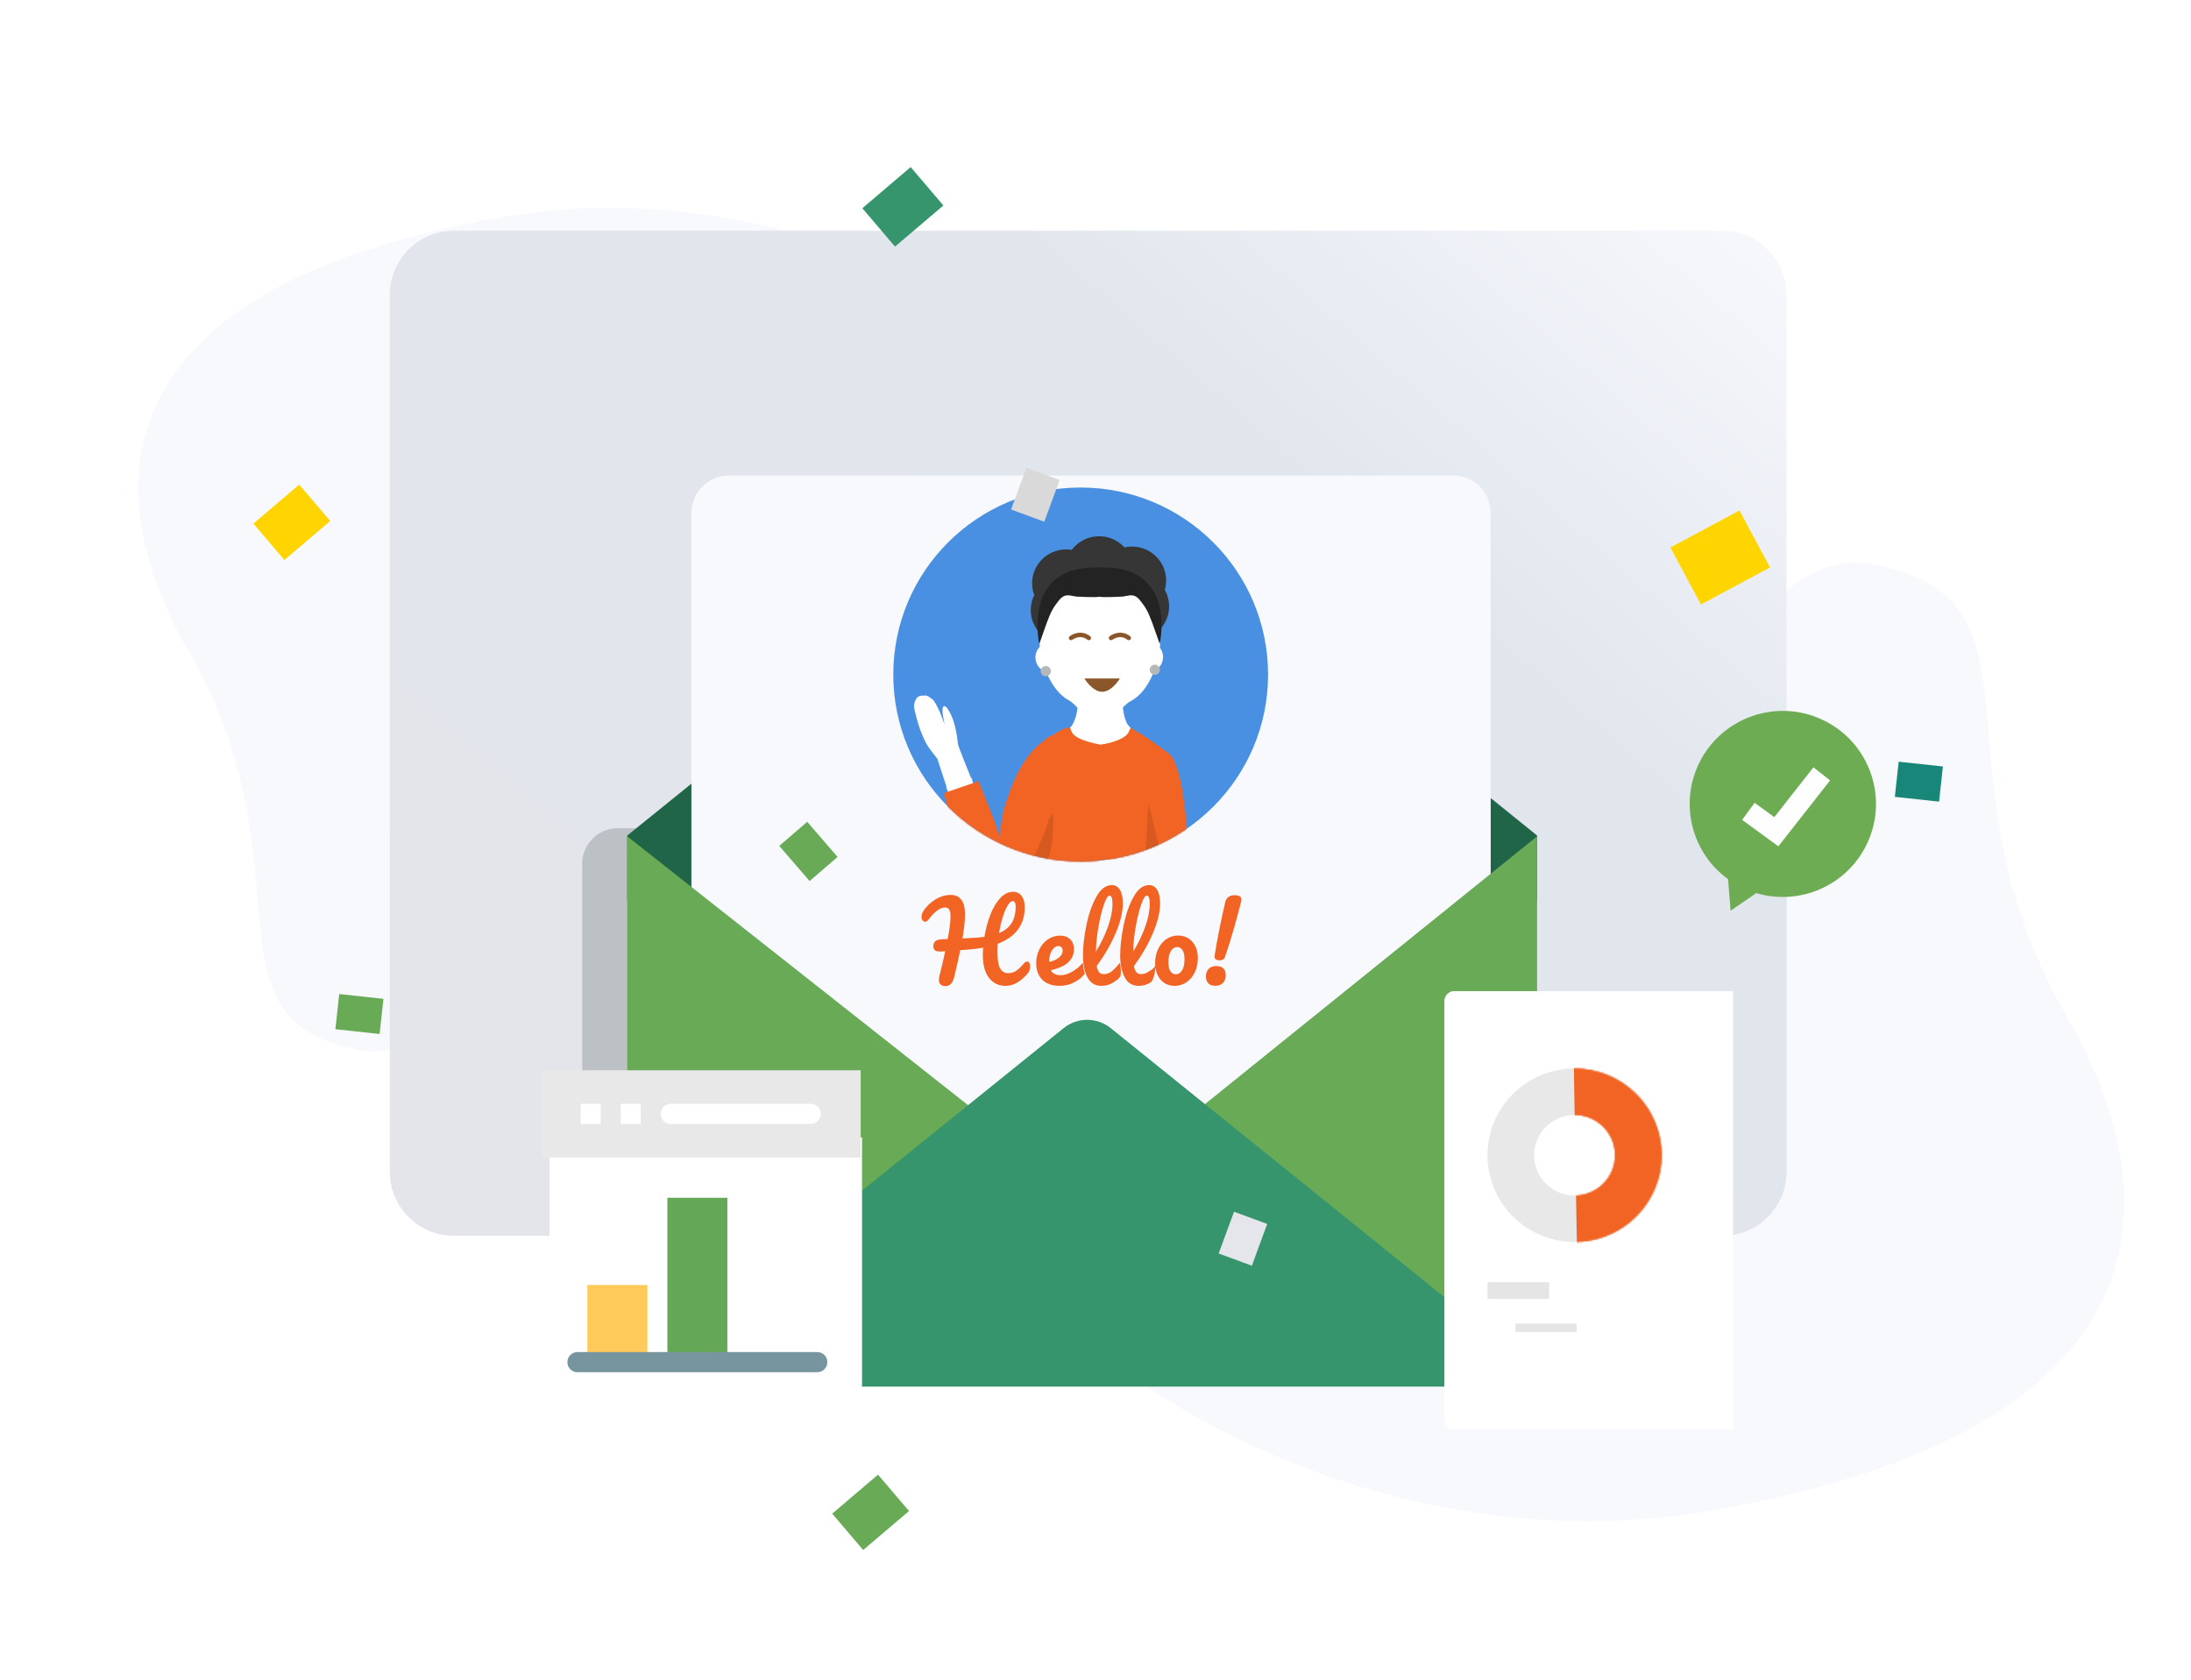 <svg xmlns="http://www.w3.org/2000/svg" viewBox="0 0 1479 1134" width="1479" height="1134" preserveAspectRatio="xMidYMid meet" style="width: 100%; height: 100%; transform: translate3d(0px, 0px, 0px);"><defs><clipPath id="__lottie_element_4"><rect width="1479" height="1134" x="0" y="0"></rect></clipPath><clipPath id="__lottie_element_6"><path d="M0,0 L216,0 L216,231 L0,231z"></path></clipPath><filter id="__lottie_element_35" filterUnits="objectBoundingBox" x="0%" y="0%" width="100%" height="100%"><feGaussianBlur in="SourceAlpha" result="drop_shadow_1" stdDeviation="0"></feGaussianBlur><feOffset dx="6" dy="0" in="drop_shadow_1" result="drop_shadow_2"></feOffset><feFlood flood-color="#000000" flood-opacity="0.056" result="drop_shadow_3"></feFlood><feComposite in="drop_shadow_3" in2="drop_shadow_2" operator="in" result="drop_shadow_4"></feComposite><feMerge><feMergeNode></feMergeNode><feMergeNode in="SourceGraphic"></feMergeNode></feMerge></filter><clipPath id="__lottie_element_44"><path d="M0,0 L210,0 L210,297 L0,297z"></path></clipPath><mask id="__lottie_element_48" mask-type="alpha"><g transform="matrix(1,0,0,1,102.9,110.852)" opacity="1" style="display: block;"><path fill="rgb(255,0,0)" fill-opacity="1" d=" M0,58.56 C-32.46,58.56 -58.8,32.34 -58.8,0 C-58.8,-32.34 -32.46,-58.56 0,-58.56 C32.46,-58.56 58.8,-32.34 58.8,0 C58.8,32.34 32.46,58.56 0,58.56z M0,27.2 C15.09,27.2 27.3,15.02 27.3,-0.01 C27.3,-15.01 15.09,-27.19 0,-27.19 C-15.09,-27.19 -27.3,-15.01 -27.3,-0.01 C-27.3,15.02 -15.09,27.2 0,27.2z"></path><g opacity="1" transform="matrix(3,0,0,3,0,0)"><path fill="rgb(232,232,232)" fill-opacity="1" d=" M0,19.519 C-10.82,19.519 -19.6,10.779 -19.6,-0.001 C-19.6,-10.781 -10.82,-19.521 0,-19.521 C10.82,-19.521 19.6,-10.781 19.6,-0.001 C19.6,10.779 10.82,19.519 0,19.519z M0,9.067 C5.03,9.067 9.1,5.007 9.1,-0.003 C9.1,-5.003 5.03,-9.063 0,-9.063 C-5.03,-9.063 -9.1,-5.003 -9.1,-0.003 C-9.1,5.007 -5.03,9.067 0,9.067z"></path></g></g></mask><filter id="__lottie_element_65" filterUnits="objectBoundingBox" x="0%" y="0%" width="100%" height="100%"><feGaussianBlur in="SourceAlpha" result="drop_shadow_1" stdDeviation="0"></feGaussianBlur><feOffset dx="15" dy="0" in="drop_shadow_1" result="drop_shadow_2"></feOffset><feFlood flood-color="#000000" flood-opacity="0.056" result="drop_shadow_3"></feFlood><feComposite in="drop_shadow_3" in2="drop_shadow_2" operator="in" result="drop_shadow_4"></feComposite><feMerge><feMergeNode></feMergeNode><feMergeNode in="SourceGraphic"></feMergeNode></feMerge></filter><clipPath id="__lottie_element_97"><path d="M0,0 L615,0 L615,372 L0,372z"></path></clipPath><clipPath id="__lottie_element_107"><path d="M0,0 L615,0 L615,531 L0,531z"></path></clipPath><mask id="__lottie_element_113" mask-type="alpha"><g transform="matrix(1,0,0,1,180,8)" opacity="1" style="display: block;"><g opacity="1" transform="matrix(1,0,0,1,0,0)"><path stroke-linecap="butt" stroke-linejoin="miter" fill-opacity="0" stroke-miterlimit="4" stroke="rgb(75,193,251)" stroke-opacity="0.5" stroke-width="1" d=" M255,0 C255,0 255,255 255,255 C255,255 0,255 0,255 C0,255 0,0 0,0 C0,0 255,0 255,0z"></path><path fill="rgb(0,0,0)" fill-opacity="0" d=" M255,0 C255,0 255,255 255,255 C255,255 0,255 0,255 C0,255 0,0 0,0 C0,0 255,0 255,0z"></path></g></g></mask><mask id="__lottie_element_116" mask-type="alpha"><g transform="matrix(1,0,0,1,306.493,134.362)" opacity="1" style="display: block;"><path fill="rgb(255,0,0)" fill-opacity="1" d=" M126.5,0.01 C126.5,69.73 69.86,126.25 -0.01,126.25 C-69.85,126.25 -126.49,69.73 -126.49,0.01 C-126.49,-69.74 -69.85,-126.26 -0.01,-126.26 C69.86,-126.26 126.5,-69.74 126.5,0.01"></path><g opacity="1" transform="matrix(3,0,0,3,0,0)"><path fill="rgb(248,231,28)" fill-opacity="1" d=" M42.166,0.004 C42.166,23.244 23.286,42.084 -0.004,42.084 C-23.284,42.084 -42.164,23.244 -42.164,0.004 C-42.164,-23.246 -23.284,-42.086 -0.004,-42.086 C23.286,-42.086 42.166,-23.246 42.166,0.004"></path></g></g></mask><clipPath id="__lottie_element_123"><path d="M0,0 L87,0 L87,81 L0,81z"></path></clipPath><clipPath id="__lottie_element_154"><path d="M0,0 L10,0 L10,25 L0,25z"></path></clipPath><mask id="__lottie_element_161" mask-type="alpha"><g transform="matrix(1,0,0,1,4.925,12.102)" opacity="1" style="display: block;"><path fill="rgb(255,0,0)" fill-opacity="1" d=" M-4.925,9.637 C-4.925,9.637 -3.215,0.937 -3.215,0.357 C-3.215,-0.223 -3.785,-4.203 -2.645,-7.413 C-2.005,-9.213 -1.355,-9.003 -1.165,-7.413 C-1.085,-6.733 -1.095,-4.563 -1.095,-4.563 C-1.095,-4.563 -0.385,-10.083 0.775,-10.943 C0.965,-11.093 1.475,-11.823 1.945,-11.823 C2.455,-11.823 3.055,-12.133 3.625,-11.823 C4.195,-11.523 4.545,-10.893 4.765,-10.363 C4.915,-9.993 4.955,-9.433 4.905,-8.673 C4.825,-7.633 4.825,-4.903 3.835,-1.423 C3.455,-0.083 1.945,2.677 1.945,2.677 C1.945,2.677 0.775,11.967 0.775,11.967 C0.775,11.967 -4.925,10.227 -4.925,10.227 C-4.925,10.227 -4.925,9.637 -4.925,9.637z"></path><g opacity="1" transform="matrix(1,0,0,1,0,0)"><path fill="rgb(255,255,255)" fill-opacity="1" d=" M-4.925,9.637 C-4.925,9.637 -3.215,0.937 -3.215,0.357 C-3.215,-0.223 -3.785,-4.203 -2.645,-7.413 C-2.005,-9.213 -1.355,-9.003 -1.165,-7.413 C-1.085,-6.733 -1.095,-4.563 -1.095,-4.563 C-1.095,-4.563 -0.385,-10.083 0.775,-10.943 C0.965,-11.093 1.475,-11.823 1.945,-11.823 C2.455,-11.823 3.055,-12.133 3.625,-11.823 C4.195,-11.523 4.545,-10.893 4.765,-10.363 C4.915,-9.993 4.955,-9.433 4.905,-8.673 C4.825,-7.633 4.825,-4.903 3.835,-1.423 C3.455,-0.083 1.945,2.677 1.945,2.677 C1.945,2.677 0.775,11.967 0.775,11.967 C0.775,11.967 -4.925,10.227 -4.925,10.227 C-4.925,10.227 -4.925,9.637 -4.925,9.637z"></path></g></g></mask><linearGradient id="__lottie_element_208" spreadMethod="pad" gradientUnits="userSpaceOnUse" x1="180.051" y1="-99.351" x2="-44.035" y2="158.052"><stop offset="0%" stop-color="rgb(248,249,253)"></stop><stop offset="18%" stop-color="rgb(236,239,245)"></stop><stop offset="35%" stop-color="rgb(225,230,237)"></stop><stop offset="68%" stop-color="rgb(226,229,236)"></stop><stop offset="100%" stop-color="rgb(227,229,234)"></stop></linearGradient><mask id="__lottie_element_204" mask-type="alpha"><g transform="matrix(1,0,0,1,734.552,495)" opacity="1" style="display: block;"><path fill="rgb(255,0,0)" fill-opacity="1" d=" M-471.42,-296.03 C-471.42,-319.88 -452.06,-339.23 -428.22,-339.23 C-428.22,-339.23 428.22,-339.23 428.22,-339.23 C452.07,-339.23 471.42,-319.88 471.42,-296.03 C471.42,-296.03 471.42,296.04 471.42,296.04 C471.42,319.89 452.07,339.24 428.22,339.24 C428.22,339.24 -428.22,339.24 -428.22,339.24 C-452.06,339.24 -471.42,319.89 -471.42,296.04 C-471.42,296.04 -471.42,-296.03 -471.42,-296.03z"></path><g opacity="1" transform="matrix(3,0,0,3,0,0)"><path fill="url(#__lottie_element_211)" fill-opacity="1" d=" M-157.139,-98.678 C-157.139,-106.625 -150.686,-113.078 -142.739,-113.078 C-142.739,-113.078 142.741,-113.078 142.741,-113.078 C150.688,-113.078 157.141,-106.625 157.141,-98.678 C157.141,-98.678 157.141,98.681 157.141,98.681 C157.141,106.628 150.688,113.081 142.741,113.081 C142.741,113.081 -142.739,113.081 -142.739,113.081 C-150.686,113.081 -157.139,106.628 -157.139,98.681 C-157.139,98.681 -157.139,-98.678 -157.139,-98.678z"></path></g></g></mask><linearGradient id="__lottie_element_211" spreadMethod="pad" gradientUnits="userSpaceOnUse" x1="180.051" y1="-99.351" x2="-44.035" y2="158.052"><stop offset="0%" stop-color="rgb(248,249,253)"></stop><stop offset="18%" stop-color="rgb(236,239,245)"></stop><stop offset="35%" stop-color="rgb(225,230,237)"></stop><stop offset="68%" stop-color="rgb(226,229,236)"></stop><stop offset="100%" stop-color="rgb(227,229,234)"></stop></linearGradient></defs><g clip-path="url(#__lottie_element_4)"><g transform="matrix(1,0,0,1,1020.915,726.041)" opacity="1" style="display: block;"><g opacity="1" transform="matrix(-2.884,0.827,-0.827,-2.884,0,0)"><path fill="rgb(248,249,253)" fill-opacity="1" d=" M-15.975,-106.425 C-117.395,-117.295 -135.825,-71.075 -123.555,-21.555 C-108.265,40.155 -147.355,68.495 -110.535,87.835 C-72.315,107.915 -42.325,5.295 50.885,33.205 C188.625,74.465 111.875,-92.735 -15.975,-106.425z"></path></g></g><g transform="matrix(-0.88,0,0,-0.88,456.915,405.041)" opacity="1" style="display: block;"><g opacity="1" transform="matrix(-2.884,0.827,-0.827,-2.884,0,0)"><path fill="rgb(248,249,253)" fill-opacity="1" d=" M-15.975,-106.425 C-117.395,-117.295 -135.825,-71.075 -123.555,-21.555 C-108.265,40.155 -147.355,68.495 -110.535,87.835 C-72.315,107.915 -42.325,5.295 50.885,33.205 C188.625,74.465 111.875,-92.735 -15.975,-106.425z"></path></g></g><g transform="matrix(1,0,0,1,734.552,495)" opacity="1" style="display: block;"><g opacity="1" transform="matrix(3,0,0,3,0,0)"><path fill="url(#__lottie_element_208)" fill-opacity="1" d=" M-157.139,-98.678 C-157.139,-106.625 -150.686,-113.078 -142.739,-113.078 C-142.739,-113.078 142.741,-113.078 142.741,-113.078 C150.688,-113.078 157.141,-106.625 157.141,-98.678 C157.141,-98.678 157.141,98.681 157.141,98.681 C157.141,106.628 150.688,113.081 142.741,113.081 C142.741,113.081 -142.739,113.081 -142.739,113.081 C-150.686,113.081 -157.139,106.628 -157.139,98.681 C-157.139,98.681 -157.139,-98.678 -157.139,-98.678z"></path></g></g><g mask="url(#__lottie_element_204)" style="display: block;"><g transform="matrix(1,0,0,1,691.5,757.086)" opacity="1"><g opacity="1" transform="matrix(3,0,0,3,0,0)"><path fill="rgb(188,193,198)" fill-opacity="1" d=" M-99.5,-58 C-99.5,-62.415 -95.915,-66 -91.5,-66 C-91.5,-66 91.5,-66 91.5,-66 C95.915,-66 99.5,-62.415 99.5,-58 C99.5,-58 99.5,58 99.5,58 C99.5,62.415 95.915,66 91.5,66 C91.5,66 -91.5,66 -91.5,66 C-95.915,66 -99.5,62.415 -99.5,58 C-99.5,58 -99.5,-58 -99.5,-58z"></path></g></g></g><g transform="matrix(1,0,0,1,730.5,465.499)" opacity="1" style="display: block;"><g opacity="1" transform="matrix(3,0,0,3,0,0)"><path fill="rgb(33,101,72)" fill-opacity="1" d=" M-5.299,-45.588 C-5.299,-45.588 -102.359,32.842 -102.359,32.842 C-102.359,32.842 -102.359,47.462 -102.359,47.462 C-102.359,47.462 0.001,47.462 0.001,47.462 C0.001,47.462 102.361,47.462 102.361,47.462 C102.361,47.462 102.361,32.842 102.361,32.842 C102.361,32.842 5.301,-45.588 5.301,-45.588 C2.211,-48.078 -2.209,-48.078 -5.299,-45.588z"></path></g></g><g clip-path="url(#__lottie_element_107)" transform="matrix(1,0,0,1,423,321)" opacity="1" style="display: block;"><g transform="matrix(1,0,0,1,313.5,265.021)" opacity="1" style="display: block;"><g opacity="1" transform="matrix(3,0,0,3,0,0)"><path fill="rgb(248,249,253)" fill-opacity="1" d=" M81.487,88.34 C81.487,88.34 -81.483,88.34 -81.483,88.34 C-86.143,88.34 -89.923,84.56 -89.923,79.9 C-89.923,79.9 -89.923,-79.9 -89.923,-79.9 C-89.923,-84.56 -86.143,-88.34 -81.483,-88.34 C-81.483,-88.34 81.487,-88.34 81.487,-88.34 C86.147,-88.34 89.927,-84.56 89.927,-79.9 C89.927,-79.9 89.927,79.9 89.927,79.9 C89.927,84.56 86.147,88.34 81.487,88.34z"></path></g></g><g transform="matrix(1,0,0,1,306.493,134.362)" opacity="1" style="display: block;"><g opacity="1" transform="matrix(3,0,0,3,0,0)"><path fill="rgb(74,144,226)" fill-opacity="1" d=" M42.166,0.004 C42.166,23.244 23.286,42.084 -0.004,42.084 C-23.284,42.084 -42.164,23.244 -42.164,0.004 C-42.164,-23.246 -23.284,-42.086 -0.004,-42.086 C23.286,-42.086 42.166,-23.246 42.166,0.004"></path></g></g><g mask="url(#__lottie_element_116)" style="display: block;"><g clip-path="url(#__lottie_element_123)" transform="matrix(3,0,0,3,168,41)" opacity="1"><g transform="matrix(1,0,0,1,50.577,44.128)" opacity="1" style="display: block;"><g opacity="1" transform="matrix(1,0,0,1,0,0)"><path fill="rgb(255,255,255)" fill-opacity="1" d=" M0.05,3.304 C4.19,3.304 7.35,3.634 7.35,0.874 C7.35,-1.886 4.49,-3.316 0.35,-3.316 C-3.8,-3.316 -7.35,-2.106 -7.35,0.654 C-7.35,3.424 -4.1,3.304 0.05,3.304z"></path></g></g><g transform="matrix(1,0,0,1,50.496,12.117)" opacity="1" style="display: block;"><g opacity="1" transform="matrix(1,0,0,1,0,0)"><path fill="rgb(54,54,54)" fill-opacity="1" d=" M-7.888,12.122 C-3.648,12.122 -0.208,8.702 -0.208,4.502 C-0.208,0.292 -3.648,-3.118 -7.888,-3.118 C-12.128,-3.118 -15.568,0.292 -15.568,4.502 C-15.568,8.702 -12.128,12.122 -7.888,12.122z M7.891,11.286 C12.131,11.286 15.571,7.866 15.571,3.666 C15.571,-0.544 12.131,-3.954 7.891,-3.954 C3.651,-3.954 0.211,-0.544 0.211,3.666 C0.211,7.866 3.651,11.286 7.891,11.286z M7.217,5.441 C11.457,5.441 14.897,2.021 14.897,-2.179 C14.897,-6.389 11.457,-9.799 7.217,-9.799 C2.977,-9.799 -0.463,-6.389 -0.463,-2.179 C-0.463,2.021 2.977,5.441 7.217,5.441z M-7.586,6.085 C-3.346,6.085 0.094,2.665 0.094,-1.535 C0.094,-5.745 -3.346,-9.155 -7.586,-9.155 C-11.826,-9.155 -15.266,-5.745 -15.266,-1.535 C-15.266,2.665 -11.826,6.085 -7.586,6.085z M-0.184,3.123 C4.056,3.123 7.496,-0.297 7.496,-4.497 C7.496,-8.707 4.056,-12.117 -0.184,-12.117 C-4.424,-12.117 -7.864,-8.707 -7.864,-4.497 C-7.864,-0.297 -4.424,3.123 -0.184,3.123z"></path></g></g><g transform="matrix(1,0,0,1,50.579,39.778)" opacity="1" style="display: block;"><g opacity="1" transform="matrix(1,0,0,1,0,0)"><path fill="rgb(255,255,255)" fill-opacity="1" d=" M-3.202,8.621 C-3.202,8.621 -4.552,7.961 -4.552,7.961 C-5.492,7.501 -6.212,6.681 -6.542,5.691 C-6.862,4.691 -6.772,3.611 -6.282,2.691 C-4.902,0.131 -4.902,-2.529 -5.312,-4.689 C-5.522,-5.819 -5.222,-6.989 -4.472,-7.869 C-3.732,-8.749 -2.632,-9.259 -1.472,-9.259 C-1.472,-9.259 -1.472,-9.259 -1.472,-9.259 C0.678,-9.259 2.428,-7.529 2.428,-5.389 C2.428,-5.389 2.428,5.141 2.428,5.141 C2.428,6.481 1.728,7.721 0.588,8.431 C-0.562,9.141 -1.992,9.211 -3.202,8.621z M3.196,8.86 C1.986,9.45 0.556,9.38 -0.584,8.67 C-1.724,7.97 -2.424,6.73 -2.424,5.39 C-2.424,5.39 -2.424,-5.14 -2.424,-5.14 C-2.424,-6.17 -2.014,-7.16 -1.284,-7.88 C-0.554,-8.61 0.436,-9.02 1.476,-9.02 C1.476,-9.02 1.476,-9.02 1.476,-9.02 C2.636,-9.02 3.736,-8.51 4.476,-7.63 C5.216,-6.75 5.526,-5.58 5.316,-4.45 C4.896,-2.29 4.906,0.37 6.286,2.93 C6.776,3.85 6.866,4.93 6.536,5.93 C6.216,6.92 5.496,7.74 4.546,8.2 C4.546,8.2 3.196,8.86 3.196,8.86z"></path></g></g><g transform="matrix(1,0,0,1,39.467,27.274)" opacity="1" style="display: block;"><g opacity="1" transform="matrix(1,0,0,1,0,0)"><path fill="rgb(255,255,255)" fill-opacity="1" d=" M0.002,3.45 C1.922,3.45 3.482,1.91 3.482,0 C3.482,-1.91 1.922,-3.45 0.002,-3.45 C-1.918,-3.45 -3.478,-1.91 -3.478,0 C-3.478,1.91 -1.918,3.45 0.002,3.45z"></path></g></g><g transform="matrix(1,0,0,1,61.215,27.179)" opacity="1" style="display: block;"><g opacity="1" transform="matrix(1,0,0,1,0,0)"><path fill="rgb(255,255,255)" fill-opacity="1" d=" M0.002,3.45 C1.922,3.45 3.482,1.91 3.482,0 C3.482,-1.91 1.922,-3.45 0.002,-3.45 C-1.918,-3.45 -3.478,-1.91 -3.478,0 C-3.478,1.91 -1.918,3.45 0.002,3.45z"></path></g></g><g transform="matrix(1,0,0,1,50.487,25.26)" opacity="1" style="display: block;"><g opacity="1" transform="matrix(1,0,0,1,0,0)"><path fill="rgb(255,255,255)" fill-opacity="1" d=" M13.62,-2.387 C13.62,2.813 11.24,9.603 6.9,11.863 C5.01,12.843 3.7,15.833 -0.08,15.733 C-4,15.643 -5.01,12.733 -6.94,11.693 C-11.19,9.403 -13.62,2.743 -13.62,-2.387 C-13.53,-9.787 -7.46,-15.737 0,-15.737 C7.46,-15.737 13.53,-9.787 13.62,-2.387 C13.62,-2.387 13.62,-2.387 13.62,-2.387z"></path></g></g><g transform="matrix(1,0,0,1,50.399,15.616)" opacity="1" style="display: block;"><g opacity="1" transform="matrix(1,0,0,1,0,0)"><path fill="rgb(35,35,35)" fill-opacity="1" d=" M0,-8.589 C-17.65,-9.229 -13.55,8.611 -13.55,8.611 C-12.76,6.511 -12.1,4.341 -11.24,2.281 C-10.85,1.321 -10.35,0.421 -9.73,-0.399 C-9.2,-1.069 -8.69,-1.909 -7.83,-2.209 C-6.93,-2.519 -5.98,-2.099 -5.08,-2.029 C-4.72,-2.009 -0.58,-1.799 0,-2.019 C0.59,-1.799 4.72,-2.009 5.08,-2.029 C5.99,-2.099 6.94,-2.519 7.84,-2.209 C8.69,-1.919 9.21,-1.069 9.73,-0.399 C10.35,0.421 10.86,1.321 11.24,2.281 C12.11,4.341 12.77,6.511 13.55,8.611 C13.55,8.611 17.65,-9.229 0,-8.589z"></path></g></g><g transform="matrix(1,0,0,1,51.376,59.981)" opacity="1" style="display: block;"><g opacity="1" transform="matrix(1,0,0,1,0,0)"><path fill="rgb(242,100,35)" fill-opacity="1" d=" M-7.172,-15.842 C-5.952,-13.692 0.128,-13.052 -0.872,-13.052 C-0.872,-13.052 -0.872,17.178 -0.872,17.178 C-0.872,17.178 -18.182,15.978 -18.182,15.978 C-18.922,12.188 -19.482,-5.662 -16.372,-7.982 C-15.772,-8.452 -14.572,-12.022 -13.372,-13.982 C-12.782,-14.962 -12.242,-14.742 -11.672,-15.122 C-8.232,-17.422 -7.622,-16.872 -7.622,-16.872 C-7.622,-16.872 -7.172,-15.842 -7.172,-15.842z M5.553,-15.846 C5.553,-15.846 6.023,-16.876 6.023,-16.876 C6.023,-16.876 9.362,-15.136 14.702,-11.006 C17.812,-8.686 19.313,8.194 18.573,11.984 C18.573,11.984 -0.938,12.934 -0.938,12.934 C-0.938,12.934 -0.938,-13.056 -0.938,-13.056 C-0.938,-13.056 4.333,-13.696 5.553,-15.846z"></path></g><g opacity="1" transform="matrix(1,0,0,1,0,0)"><path fill="rgb(242,100,35)" fill-opacity="1" d=" M33.624,9.394"></path><path stroke-linecap="butt" stroke-linejoin="miter" fill-opacity="0" stroke-miterlimit="4" stroke="rgb(255,255,255)" stroke-opacity="1" stroke-width="2" d=" M33.624,9.394"></path></g></g><g transform="matrix(1,0,0,1,36.506,67.701)" opacity="0.31" style="display: block;"><g opacity="1" transform="matrix(1,0,0,1,0,0)"><path fill="rgb(153,64,22)" fill-opacity="1" d=" M3.494,-5.505 C3.494,-5.505 3.654,5.505 1.494,5.505 C-0.666,5.505 -3.506,4.295 -3.506,4.295 C-3.506,4.295 3.494,-5.505 3.494,-5.505z"></path></g></g><g clip-path="url(#__lottie_element_154)" transform="matrix(-0.982,0.188,0.188,0.982,17.891,34.271)" opacity="1" style="display: block;"><g transform="matrix(1,0,0,1,4.925,12.102)" opacity="1" style="display: block;"><g opacity="1" transform="matrix(1,0,0,1,0,0)"><path fill="rgb(255,255,255)" fill-opacity="1" d=" M-4.925,9.637 C-4.925,9.637 -3.215,0.937 -3.215,0.357 C-3.215,-0.223 -3.785,-4.203 -2.645,-7.413 C-2.005,-9.213 -1.355,-9.003 -1.165,-7.413 C-1.085,-6.733 -1.095,-4.563 -1.095,-4.563 C-1.095,-4.563 -0.385,-10.083 0.775,-10.943 C0.965,-11.093 1.475,-11.823 1.945,-11.823 C2.455,-11.823 3.055,-12.133 3.625,-11.823 C4.195,-11.523 4.545,-10.893 4.765,-10.363 C4.915,-9.993 4.955,-9.433 4.905,-8.673 C4.825,-7.633 4.825,-4.903 3.835,-1.423 C3.455,-0.083 1.945,2.677 1.945,2.677 C1.945,2.677 0.775,11.967 0.775,11.967 C0.775,11.967 -4.925,10.227 -4.925,10.227 C-4.925,10.227 -4.925,9.637 -4.925,9.637z"></path></g></g><g mask="url(#__lottie_element_161)" style="display: block;"><g transform="matrix(1,0,0,1,3.135,21.759)" opacity="1"><g opacity="1" transform="matrix(1,0,0,1,0,0)"><path fill="rgb(255,255,255)" fill-opacity="1" d=" M-3.135,0.289 C-3.135,0.289 -3.135,-1.451 -3.135,-1.451 C-3.135,-1.451 -0.955,-0.481 -0.095,-0.291 C0.765,-0.101 3.135,-0.291 3.135,-0.291 C3.135,-0.291 2.565,1.449 2.565,1.449 C2.565,1.449 -3.135,0.289 -3.135,0.289z"></path></g></g></g><g transform="matrix(1,0,0,1,6.061,5.921)" opacity="1" style="display: block;"><g opacity="1" transform="matrix(1,0,0,1,0,0)"><path fill="rgb(255,255,255)" fill-opacity="1" d="M0 0"></path></g></g></g><g transform="matrix(-0.982,0.188,0.188,0.982,22.846,68.167)" opacity="1" style="display: block;"><g opacity="1" transform="matrix(1,0,0,1,0,0)"><path fill="rgb(242,100,35)" fill-opacity="1" d=" M-3.81,-7.534 C-3.58,-8.544 -2.8,-12.754 -2.8,-12.754 C-2.8,-12.754 5.38,-11.594 5.38,-11.594 C5.38,-11.594 4.3,5.496 2.5,9.296 C1.43,11.556 -0.4,12.756 -1.95,12.756 C-8.17,12.756 -4.08,-6.354 -3.81,-7.534z"></path></g></g><g transform="matrix(-1,0,0,1,32.868,63.489)" opacity="1" style="display: block;"><g opacity="1" transform="matrix(1,0,0,1,0,0)"><path fill="rgb(242,100,35)" fill-opacity="1" d=" M-5.131,-17.489 C-5.131,-17.489 0.039,-14.819 3.359,-3.959 C4.549,-0.069 3.519,-1.619 3.789,-2.799 C4.019,-3.809 7.199,17.491 5.649,17.491 C-0.571,17.491 -6.071,0.681 -6.071,0.681 C-6.071,0.681 -5.131,-17.489 -5.131,-17.489z"></path></g></g><g transform="matrix(1,0,0,1,62.852,30.042)" opacity="1" style="display: block;"><g opacity="1" transform="matrix(1,0,0,1,0,0)"><path fill="rgb(181,184,184)" fill-opacity="1" d=" M0.004,1.143 C0.634,1.143 1.154,0.633 1.154,0.003 C1.154,-0.637 0.634,-1.147 0.004,-1.147 C-0.636,-1.147 -1.156,-0.637 -1.156,0.003 C-1.156,0.633 -0.636,1.143 0.004,1.143z"></path></g></g><g transform="matrix(1,0,0,1,38.309,30.353)" opacity="1" style="display: block;"><g opacity="1" transform="matrix(1,0,0,1,0,0)"><path fill="rgb(181,184,184)" fill-opacity="1" d=" M0.004,1.143 C0.634,1.143 1.154,0.633 1.154,0.003 C1.154,-0.637 0.634,-1.147 0.004,-1.147 C-0.636,-1.147 -1.156,-0.637 -1.156,0.003 C-1.156,0.633 -0.636,1.143 0.004,1.143z"></path></g></g><g transform="matrix(1,0,0,1,51,33.5)" opacity="1" style="display: block;"><g opacity="1" transform="matrix(1,0,0,1,0,0)"><path fill="rgb(139,87,42)" fill-opacity="1" d=" M0,1.5 C2.21,1.5 4,-1.5 4,-1.5 C4,-1.5 -4,-1.5 -4,-1.5 C-4,-1.5 -2.21,1.5 0,1.5z"></path></g></g><g transform="matrix(1,0,0,1,46,22.5)" opacity="1" style="display: block;"><g opacity="1" transform="matrix(1,0,0,1,0,0)"><path stroke-linecap="round" stroke-linejoin="miter" fill-opacity="0" stroke-miterlimit="4" stroke="rgb(139,87,42)" stroke-opacity="1" stroke-width="1" d=" M-2,0.39 C-2,0.39 0,-1.16 2,0.39"></path></g></g><g transform="matrix(1,0,0,1,54.993,22.5)" opacity="1" style="display: block;"><g opacity="1" transform="matrix(1,0,0,1,0,0)"><path stroke-linecap="round" stroke-linejoin="miter" fill-opacity="0" stroke-miterlimit="4" stroke="rgb(139,87,42)" stroke-opacity="1" stroke-width="1" d=" M-2,0.39 C-2,0.39 0,-1.16 2,0.39"></path></g></g><g transform="matrix(1,0,0,1,62.294,66)" opacity="0.31" style="display: block;"><g opacity="1" transform="matrix(1,0,0,1,0,0)"><path fill="rgb(153,64,22)" fill-opacity="1" d=" M-0.914,-6 C-0.914,-6 -1.544,6 -1.544,6 C-1.544,6 1.546,4 1.546,4 C1.546,4 -0.914,-6 -0.914,-6z"></path></g></g></g></g><g transform="matrix(1,0,0,1,307.023,310.572)" opacity="1" style="display: block;"><g opacity="1" transform="matrix(3,0,0,3,0,0)"><path fill="rgb(242,100,35)" fill-opacity="1" d=" M30.139,11.312 C29.429,11.312 28.899,11.122 28.539,10.742 C28.179,10.352 27.999,9.852 27.999,9.232 C27.999,8.512 28.199,7.932 28.609,7.502 C29.019,7.072 29.589,6.852 30.329,6.852 C31.029,6.852 31.559,7.022 31.919,7.372 C32.279,7.712 32.459,8.222 32.459,8.892 C32.459,9.632 32.259,10.212 31.839,10.652 C31.419,11.092 30.859,11.312 30.139,11.312z M31.043,5.576 C30.723,5.576 30.463,5.506 30.253,5.366 C30.043,5.216 29.943,4.996 29.943,4.696 C29.943,4.696 29.963,4.496 29.963,4.496 C30.243,2.706 30.603,0.666 31.073,-1.624 C31.533,-3.904 31.963,-5.884 32.363,-7.544 C32.623,-8.574 33.323,-9.084 34.453,-9.084 C35.483,-9.084 35.993,-8.754 35.993,-8.104 C35.993,-7.954 35.963,-7.794 35.923,-7.624 C35.503,-5.924 34.953,-3.874 34.263,-1.464 C33.573,0.946 32.923,3.036 32.293,4.816 C32.123,5.326 31.703,5.576 31.043,5.576z M21.249,8.72 C21.789,8.72 22.249,8.43 22.629,7.84 C23.009,7.24 23.189,6.38 23.189,5.24 C23.189,4.36 23.029,3.7 22.709,3.25 C22.389,2.8 22.009,2.58 21.559,2.58 C20.989,2.58 20.509,2.87 20.129,3.46 C19.759,4.04 19.569,4.91 19.569,6.06 C19.569,6.97 19.729,7.64 20.049,8.08 C20.369,8.51 20.769,8.72 21.249,8.72z M20.989,11.318 C20.039,11.318 19.239,11.078 18.569,10.608 C17.909,10.138 17.409,9.518 17.069,8.748 C16.739,7.978 16.569,7.158 16.569,6.278 C16.569,5.058 16.799,3.978 17.249,3.028 C17.709,2.068 18.329,1.328 19.109,0.788 C19.899,0.258 20.779,-0.012 21.749,-0.012 C22.699,-0.012 23.509,0.228 24.179,0.698 C24.849,1.168 25.349,1.788 25.689,2.558 C26.029,3.328 26.189,4.148 26.189,5.028 C26.189,6.248 25.959,7.328 25.499,8.278 C25.029,9.228 24.409,9.978 23.609,10.508 C22.819,11.048 21.949,11.318 20.989,11.318z M14.693,-8.988 C14.323,-8.988 13.903,-8.328 13.443,-6.998 C12.983,-5.668 12.573,-4.018 12.223,-2.048 C11.863,-0.088 11.673,1.802 11.643,3.612 C12.783,1.742 13.683,-0.138 14.353,-2.018 C15.023,-3.898 15.363,-5.608 15.363,-7.168 C15.363,-8.378 15.143,-8.988 14.693,-8.988z M15.615,10.496 C14.805,11.046 13.895,11.316 12.865,11.316 C11.455,11.316 10.415,10.676 9.735,9.396 C9.055,8.116 8.715,6.456 8.715,4.426 C8.715,2.476 8.965,0.256 9.475,-2.244 C9.975,-4.744 10.715,-6.884 11.705,-8.674 C12.685,-10.464 13.855,-11.364 15.215,-11.364 C15.985,-11.364 16.595,-11.004 17.035,-10.294 C17.475,-9.584 17.695,-8.564 17.695,-7.234 C17.695,-5.334 17.165,-3.124 16.105,-0.614 C15.055,1.896 13.615,4.386 11.815,6.856 C11.925,7.506 12.105,7.976 12.365,8.256 C12.615,8.536 12.955,8.676 13.375,8.676 C14.025,8.676 14.605,8.486 15.095,8.116 C15.595,7.736 15.805,7.836 16.565,6.926 C16.765,6.696 16.425,9.956 15.615,10.496z M6.311,-8.988 C5.941,-8.988 5.521,-8.328 5.061,-6.998 C4.601,-5.668 4.191,-4.018 3.841,-2.048 C3.481,-0.088 3.291,1.802 3.261,3.612 C4.401,1.742 5.301,-0.138 5.971,-2.018 C6.641,-3.898 6.981,-5.608 6.981,-7.168 C6.981,-8.378 6.761,-8.988 6.311,-8.988z M8.713,9.226 C8.023,10.076 8.043,9.956 7.233,10.496 C6.423,11.046 5.513,11.316 4.483,11.316 C3.073,11.316 2.033,10.676 1.353,9.396 C0.673,8.116 0.333,6.456 0.333,4.426 C0.333,2.476 0.583,0.256 1.093,-2.244 C1.593,-4.744 2.333,-6.884 3.323,-8.674 C4.303,-10.464 5.473,-11.364 6.833,-11.364 C7.603,-11.364 8.213,-11.004 8.653,-10.294 C9.093,-9.584 9.313,-8.564 9.313,-7.234 C9.313,-5.334 8.783,-3.124 7.723,-0.614 C6.673,1.896 5.233,4.386 3.433,6.856 C3.543,7.506 3.723,7.976 3.983,8.256 C4.233,8.536 4.573,8.676 4.993,8.676 C5.643,8.676 6.223,8.486 6.713,8.116 C7.213,7.736 7.843,7.096 8.613,6.176 C8.803,5.956 9.023,8.876 8.713,9.226z M-5.171,2.364 C-5.761,2.364 -6.261,2.704 -6.671,3.394 C-7.081,4.084 -7.281,4.914 -7.281,5.894 C-7.281,5.894 -7.281,5.944 -7.281,5.944 C-6.341,5.714 -5.591,5.384 -5.051,4.934 C-4.501,4.484 -4.231,3.964 -4.231,3.374 C-4.231,3.064 -4.321,2.824 -4.481,2.644 C-4.651,2.454 -4.881,2.364 -5.171,2.364z M0.655,8.672 C0.065,9.392 -0.335,9.792 -1.415,10.402 C-2.495,11.012 -3.645,11.312 -4.885,11.312 C-6.565,11.312 -7.865,10.862 -8.795,9.952 C-9.725,9.032 -10.185,7.792 -10.185,6.202 C-10.185,5.102 -9.955,4.072 -9.485,3.122 C-9.025,2.172 -8.385,1.412 -7.555,0.852 C-6.735,0.292 -5.805,0.012 -4.765,0.012 C-3.835,0.012 -3.085,0.292 -2.525,0.842 C-1.965,1.392 -1.685,2.142 -1.685,3.082 C-1.685,4.192 -2.085,5.132 -2.875,5.932 C-3.665,6.722 -5.005,7.352 -6.895,7.812 C-6.495,8.552 -5.735,8.912 -4.615,8.912 C-3.895,8.912 -3.075,8.662 -2.155,8.162 C-1.235,7.652 -0.445,6.992 0.235,6.182 C0.335,6.052 0.365,6.812 0.485,7.502 C0.575,8.052 0.795,8.522 0.655,8.672z M-15.473,-7.764 C-15.823,-7.764 -16.193,-7.444 -16.583,-6.804 C-16.983,-6.164 -17.353,-5.294 -17.703,-4.184 C-18.053,-3.084 -18.333,-1.874 -18.543,-0.564 C-17.263,-1.094 -16.323,-1.844 -15.713,-2.824 C-15.103,-3.794 -14.803,-5.054 -14.803,-6.584 C-14.803,-6.954 -14.863,-7.244 -14.993,-7.454 C-15.123,-7.664 -15.283,-7.764 -15.473,-7.764z M-12.231,5.848 C-12.021,5.848 -11.861,5.938 -11.741,6.128 C-11.621,6.328 -11.561,6.588 -11.561,6.928 C-11.561,7.548 -11.711,8.048 -12.011,8.408 C-13.601,10.348 -15.291,11.318 -17.081,11.318 C-18.631,11.318 -19.871,10.718 -20.801,9.518 C-21.731,8.318 -22.191,6.598 -22.191,4.358 C-22.191,3.808 -22.171,3.268 -22.121,2.728 C-23.171,2.918 -24.331,3.058 -25.571,3.158 C-26.411,3.218 -26.971,3.258 -27.281,3.278 C-27.601,4.908 -28.051,6.908 -28.621,9.278 C-28.961,10.668 -29.601,11.368 -30.541,11.368 C-31.571,11.368 -32.081,10.898 -32.081,9.968 C-32.081,9.768 -32.041,9.478 -31.961,9.108 C-31.411,6.918 -30.981,5.058 -30.661,3.538 C-30.661,3.538 -31.811,3.588 -31.811,3.588 C-32.341,3.588 -32.731,3.498 -32.971,3.308 C-33.211,3.128 -33.331,2.828 -33.331,2.408 C-33.331,1.888 -33.171,1.498 -32.871,1.248 C-32.571,0.998 -32.061,0.858 -31.361,0.828 C-31.361,0.828 -30.091,0.778 -30.091,0.778 C-29.671,-1.472 -29.461,-3.192 -29.461,-4.382 C-29.461,-5.132 -29.571,-5.642 -29.801,-5.912 C-30.021,-6.192 -30.321,-6.322 -30.691,-6.322 C-31.811,-6.322 -33.071,-5.392 -34.481,-3.512 C-34.691,-3.242 -34.921,-3.112 -35.171,-3.112 C-35.401,-3.112 -35.591,-3.212 -35.751,-3.422 C-35.911,-3.632 -35.991,-3.892 -35.991,-4.212 C-35.991,-4.712 -35.791,-5.232 -35.391,-5.792 C-34.691,-6.772 -33.801,-7.572 -32.731,-8.212 C-31.651,-8.842 -30.571,-9.152 -29.461,-9.152 C-28.421,-9.152 -27.621,-8.802 -27.051,-8.092 C-26.481,-7.372 -26.201,-6.272 -26.201,-4.762 C-26.201,-3.432 -26.391,-1.632 -26.771,0.638 C-26.771,0.638 -24.421,0.518 -24.421,0.518 C-23.411,0.468 -22.551,0.388 -21.831,0.278 C-21.541,-1.482 -21.101,-3.132 -20.511,-4.672 C-19.921,-6.202 -19.181,-7.452 -18.301,-8.412 C-17.421,-9.372 -16.441,-9.852 -15.351,-9.852 C-14.551,-9.852 -13.921,-9.532 -13.451,-8.902 C-12.991,-8.272 -12.761,-7.442 -12.761,-6.422 C-12.761,-2.452 -14.781,0.298 -18.831,1.838 C-18.881,2.478 -18.901,3.138 -18.901,3.828 C-18.901,5.508 -18.691,6.698 -18.281,7.408 C-17.861,8.108 -17.281,8.458 -16.531,8.458 C-15.871,8.458 -15.271,8.288 -14.731,7.948 C-14.181,7.598 -13.571,7.008 -12.881,6.178 C-12.691,5.958 -12.471,5.848 -12.231,5.848z"></path></g></g></g><g clip-path="url(#__lottie_element_97)" transform="matrix(1,0,0,1,423,564)" opacity="1" style="display: block;"><g transform="matrix(1,0,0,1,307.5,186.293)" opacity="1" style="display: block;"><g opacity="1" transform="matrix(3,0,0,3,0,0)"><path fill="rgb(105,170,86)" fill-opacity="1" d=" M102.361,-61.902 C102.361,-61.902 102.361,53.468 102.361,53.468 C102.361,58.128 98.581,61.898 93.921,61.898 C93.921,61.898 -93.919,61.898 -93.919,61.898 C-98.579,61.898 -102.359,58.128 -102.359,53.468 C-102.359,53.468 -102.359,-61.902 -102.359,-61.902 C-102.359,-61.902 1.121,19.718 1.121,19.718 C1.121,19.718 102.361,-61.902 102.361,-61.902z"></path></g></g><g transform="matrix(1,0,0,1,308.706,248.214)" opacity="1" style="display: block;"><g opacity="1" transform="matrix(3,0,0,3,0,0)"><path fill="rgb(54,149,109)" fill-opacity="1" d=" M100.82,37.048 C100.82,37.048 6.02,-39.392 6.02,-39.392 C2.93,-41.882 -1.48,-41.882 -4.57,-39.392 C-4.57,-39.392 -100.82,38.208 -100.82,38.208 C-99.27,40.078 -96.94,41.258 -94.33,41.258 C-94.33,41.258 93.52,41.258 93.52,41.258 C96.64,41.258 99.36,39.558 100.82,37.048z"></path></g></g></g><g transform="matrix(1,0,0,1,993.451,129.631)" opacity="1" style="display: block;"><g opacity="1" transform="matrix(-2.046,2.194,-2.194,-2.046,0,0)"><path fill="rgb(255,255,255)" fill-opacity="1" d=" M6.11,6.118 C6.11,6.118 -7.34,4.568 -7.34,4.568 C-7.34,4.568 -6.11,-6.122 -6.11,-6.122 C-6.11,-6.122 7.34,-4.562 7.34,-4.562 C7.34,-4.562 6.11,6.118 6.11,6.118z"></path></g></g><g transform="matrix(1.055,0,0,1.055,609.451,139.631)" opacity="1" style="display: block;"><g opacity="1" transform="matrix(-2.046,2.194,-2.194,-2.046,0,0)"><path fill="rgb(54,149,109)" fill-opacity="1" d=" M6.11,6.118 C6.11,6.118 -7.34,4.568 -7.34,4.568 C-7.34,4.568 -6.11,-6.122 -6.11,-6.122 C-6.11,-6.122 7.34,-4.562 7.34,-4.562 C7.34,-4.562 6.11,6.118 6.11,6.118z"></path></g></g><g transform="matrix(1,0,0,1,587.688,1020.914)" opacity="1" style="display: block;"><g opacity="1" transform="matrix(-2.046,2.194,-2.194,-2.046,0,0)"><path fill="rgb(105,170,86)" fill-opacity="1" d=" M6.11,6.118 C6.11,6.118 -7.34,4.568 -7.34,4.568 C-7.34,4.568 -6.11,-6.122 -6.11,-6.122 C-6.11,-6.122 7.34,-4.562 7.34,-4.562 C7.34,-4.562 6.11,6.118 6.11,6.118z"></path></g></g><g transform="matrix(1,0,0,1,196.974,352.574)" opacity="1" style="display: block;"><g opacity="1" transform="matrix(-2.046,2.194,-2.194,-2.046,0,0)"><path fill="rgb(255,212,0)" fill-opacity="1" d=" M6.11,6.118 C6.11,6.118 -7.34,4.568 -7.34,4.568 C-7.34,4.568 -6.11,-6.122 -6.11,-6.122 C-6.11,-6.122 7.34,-4.562 7.34,-4.562 C7.34,-4.562 6.11,6.118 6.11,6.118z"></path></g></g><g transform="matrix(1,0,0,1,839.03,836.21)" opacity="1" style="display: block;"><g opacity="1" transform="matrix(-2.046,2.194,-2.194,-2.046,0,0)"><path fill="rgb(228,230,235)" fill-opacity="1" d=" M6.155,1.731 C6.155,1.731 -3.075,5.611 -3.075,5.611 C-3.075,5.611 -6.155,-1.729 -6.155,-1.729 C-6.155,-1.729 3.075,-5.609 3.075,-5.609 C3.075,-5.609 6.155,1.731 6.155,1.731z"></path></g></g><g transform="matrix(1,0,0,1,242.622,684.521)" opacity="1" style="display: block;"><g opacity="1" transform="matrix(-2.624,-1.454,1.454,-2.624,0,0)"><path fill="rgb(105,170,86)" fill-opacity="1" d=" M6.155,1.731 C6.155,1.731 -3.075,5.611 -3.075,5.611 C-3.075,5.611 -6.155,-1.729 -6.155,-1.729 C-6.155,-1.729 3.075,-5.609 3.075,-5.609 C3.075,-5.609 6.155,1.731 6.155,1.731z"></path></g></g><g transform="matrix(1,0,0,1,698.9,333.981)" opacity="1" style="display: block;"><g opacity="1" transform="matrix(-2.046,2.194,-2.194,-2.046,0,0)"><path fill="rgb(217,217,217)" fill-opacity="1" d=" M6.155,1.731 C6.155,1.731 -3.075,5.611 -3.075,5.611 C-3.075,5.611 -6.155,-1.729 -6.155,-1.729 C-6.155,-1.729 3.075,-5.609 3.075,-5.609 C3.075,-5.609 6.155,1.731 6.155,1.731z"></path></g></g><g transform="matrix(1,0,0,1,1295.308,527.669)" opacity="1" style="display: block;"><g opacity="1" transform="matrix(-2.624,-1.454,1.454,-2.624,0,0)"><path fill="rgb(24,135,121)" fill-opacity="1" d=" M6.155,1.731 C6.155,1.731 -3.075,5.611 -3.075,5.611 C-3.075,5.611 -6.155,-1.729 -6.155,-1.729 C-6.155,-1.729 3.075,-5.609 3.075,-5.609 C3.075,-5.609 6.155,1.731 6.155,1.731z"></path></g></g><g transform="matrix(1.044,0,0,1.044,545.71,574.761)" opacity="1" style="display: block;"><g opacity="1" transform="matrix(0.927,2.853,-2.853,0.927,0,0)"><path fill="rgb(105,170,86)" fill-opacity="1" d=" M6.155,1.731 C6.155,1.731 -3.075,5.611 -3.075,5.611 C-3.075,5.611 -6.155,-1.729 -6.155,-1.729 C-6.155,-1.729 3.075,-5.609 3.075,-5.609 C3.075,-5.609 6.155,1.731 6.155,1.731z"></path></g></g><g transform="matrix(1,0,0,1,1161.191,376.333)" opacity="1" style="display: block;"><g opacity="1" transform="matrix(-2.046,2.194,-2.194,-2.046,0,0)"><path fill="rgb(255,213,0)" fill-opacity="1" d=" M6.007,9.727 C6.007,9.727 -10.683,4.047 -10.683,4.047 C-10.683,4.047 -6.003,-9.723 -6.003,-9.723 C-6.003,-9.723 10.687,-4.043 10.687,-4.043 C10.687,-4.043 6.007,9.727 6.007,9.727z"></path></g></g><g clip-path="url(#__lottie_element_44)" transform="matrix(1,0,0,1,960,669)" opacity="1" style="display: block;"><g filter="url(#__lottie_element_65)" transform="matrix(1,0,0,1,104.328,147.966)" opacity="1" style="display: block;"><g opacity="1" transform="matrix(3,0,0,3,0,0)"><path fill="rgb(255,255,255)" fill-opacity="1" d=" M-34.776,-47.054 C-34.776,-48.306 -33.76,-49.322 -32.508,-49.322 C-32.508,-49.322 32.506,-49.322 32.506,-49.322 C33.758,-49.322 34.774,-48.306 34.774,-47.054 C34.774,-47.054 34.774,47.05 34.774,47.05 C34.774,48.302 33.758,49.318 32.506,49.318 C32.506,49.318 -32.508,49.318 -32.508,49.318 C-33.76,49.318 -34.776,48.302 -34.776,47.05 C-34.776,47.05 -34.776,-47.054 -34.776,-47.054z"></path></g></g><g transform="matrix(0.506,0,0,0.506,83.64,227.346)" opacity="1" style="display: block;"><g opacity="1" transform="matrix(3,0,0,3,0,0)"><path fill="rgb(200,200,200)" fill-opacity="0.47" d=" M-13.608,-1.881 C-13.608,-1.881 13.612,-1.881 13.612,-1.881 C13.612,-1.881 13.612,1.879 13.612,1.879 C13.612,1.879 -13.608,1.879 -13.608,1.879 C-13.608,1.879 -13.608,-1.881 -13.608,-1.881z"></path></g></g><g transform="matrix(0.349,0,0,1,64.915,202.249)" opacity="1" style="display: block;"><g opacity="1" transform="matrix(3,0,0,3,0,0)"><path fill="rgb(200,200,200)" fill-opacity="0.47" d=" M-19.908,-1.881 C-19.908,-1.881 19.912,-1.881 19.912,-1.881 C19.912,-1.881 19.912,1.879 19.912,1.879 C19.912,1.879 -19.908,1.879 -19.908,1.879 C-19.908,1.879 -19.908,-1.881 -19.908,-1.881z"></path></g></g><g transform="matrix(1,0,0,1,102.9,110.852)" opacity="1" style="display: block;"><g opacity="1" transform="matrix(3,0,0,3,0,0)"><path fill="rgb(232,232,232)" fill-opacity="1" d=" M0,19.519 C-10.82,19.519 -19.6,10.779 -19.6,-0.001 C-19.6,-10.781 -10.82,-19.521 0,-19.521 C10.82,-19.521 19.6,-10.781 19.6,-0.001 C19.6,10.779 10.82,19.519 0,19.519z M0,9.067 C5.03,9.067 9.1,5.007 9.1,-0.003 C9.1,-5.003 5.03,-9.063 0,-9.063 C-5.03,-9.063 -9.1,-5.003 -9.1,-0.003 C-9.1,5.007 -5.03,9.067 0,9.067z"></path></g></g><g mask="url(#__lottie_element_48)" style="display: block;"><g transform="matrix(1,0,0,1,140.486,135.948)" opacity="1"><g opacity="1" transform="matrix(3,0,0,3,0,0)"><path fill="rgb(242,100,35)" fill-opacity="1" d=" M-12.513,-17.252 C-12.513,-17.252 -11.745,26.753 -11.745,26.753 C-11.745,26.753 1.548,7.507 1.548,7.507 C1.548,7.507 29.865,-33.491 29.865,-33.491 C29.865,-33.491 11.448,-40.067 11.448,-40.067 C11.448,-40.067 -12.862,-38.867 -12.862,-38.867 C-12.862,-38.867 -12.513,-17.252 -12.513,-17.252z"></path></g></g></g></g><g transform="matrix(1,0,0,1,1203.479,547.342)" opacity="1" style="display: block;"><g opacity="1" transform="matrix(3,0,0,3,0,0)"><path fill="rgb(110,172,84)" fill-opacity="1" d=" M-18.935,-10.523 C-13.975,-20.963 -1.465,-25.413 8.985,-20.453 C19.445,-15.503 23.895,-3.013 18.935,7.427 C14.435,16.887 3.755,21.427 -5.985,18.517 C-5.985,18.517 -11.755,22.487 -11.755,22.487 C-11.755,22.487 -12.325,15.387 -12.325,15.387 C-20.335,9.587 -23.335,-1.263 -18.935,-10.523"></path></g></g><g transform="matrix(1,0,0,1,1205.692,544.655)" opacity="1" style="display: block;"><g opacity="1" transform="matrix(3,0,0,3,0,0)"><path fill="rgb(255,254,254)" fill-opacity="1" d=" M-1.747,8.885 C-1.747,8.885 -9.897,2.935 -9.897,2.935 C-9.897,2.935 -7.087,-0.905 -7.087,-0.905 C-7.087,-0.905 -2.657,2.325 -2.657,2.325 C-2.657,2.325 6.143,-8.885 6.143,-8.885 C6.143,-8.885 9.893,-5.945 9.893,-5.945 C9.893,-5.945 -1.747,8.885 -1.747,8.885"></path></g></g><g clip-path="url(#__lottie_element_6)" style="display: block;" transform="matrix(1,0,0,1,366,719.5)" opacity="1"><g filter="url(#__lottie_element_35)" style="display: block;" transform="matrix(1,0,0,1,107,141.147)" opacity="1"><g opacity="1" transform="matrix(3,0,0,3,0,0)"><path fill="rgb(255,255,255)" fill-opacity="1" d=" M-36,-30.951 C-36,-30.951 -36,26.189 -36,26.189 C-36,28.819 -33.99,30.949 -31.5,30.949 C-31.5,30.949 31.5,30.949 31.5,30.949 C33.99,30.949 36,28.819 36,26.189 C36,26.189 36,-30.951 36,-30.951 C36,-30.951 -36,-30.951 -36,-30.951z"></path></g></g><g transform="matrix(1,0,0,1,107,32.441)" opacity="1" style="display: block;"><g opacity="1" transform="matrix(3,0,0,3,0,0)"><path fill="rgb(232,232,232)" fill-opacity="1" d=" M-36,-9.814 C-36,-9.814 36,-9.814 36,-9.814 C36,-9.814 36,9.816 36,9.816 C36,9.816 -36,9.816 -36,9.816 C-36,9.816 -36,-9.814 -36,-9.814z"></path></g></g><g transform="matrix(1,0,0,1,32.75,32.441)" opacity="1" style="display: block;"><g opacity="1" transform="matrix(3,0,0,3,0,0)"><path fill="rgb(255,255,255)" fill-opacity="1" d=" M-2.25,-2.265 C-2.25,-2.265 2.25,-2.265 2.25,-2.265 C2.25,-2.265 2.25,2.265 2.25,2.265 C2.25,2.265 -2.25,2.265 -2.25,2.265 C-2.25,2.265 -2.25,-2.265 -2.25,-2.265z"></path></g></g><g transform="matrix(1,0,0,1,59.75,32.441)" opacity="1" style="display: block;"><g opacity="1" transform="matrix(3,0,0,3,0,0)"><path fill="rgb(255,255,255)" fill-opacity="1" d=" M-2.25,-2.265 C-2.25,-2.265 2.25,-2.265 2.25,-2.265 C2.25,-2.265 2.25,2.265 2.25,2.265 C2.25,2.265 -2.25,2.265 -2.25,2.265 C-2.25,2.265 -2.25,-2.265 -2.25,-2.265z"></path></g></g><g transform="matrix(1,0,0,1,134,32.441)" opacity="1" style="display: block;"><g opacity="1" transform="matrix(3,0,0,3,0,0)"><path fill="rgb(255,255,255)" fill-opacity="1" d=" M15.75,2.265 C15.75,2.265 -15.75,2.265 -15.75,2.265 C-16.99,2.265 -18,1.245 -18,-0.005 C-18,-1.255 -16.99,-2.265 -15.75,-2.265 C-15.75,-2.265 15.75,-2.265 15.75,-2.265 C16.99,-2.265 18,-1.255 18,-0.005 C18,1.245 16.99,2.265 15.75,2.265z"></path></g></g><g transform="matrix(1,0,0,1,50.75,172.853)" opacity="1" style="display: block;"><g opacity="1" transform="matrix(3,0,0,3,0,0)"><path fill="rgb(255,202,89)" fill-opacity="1" d=" M-6.75,-8.304 C-6.75,-8.304 6.75,-8.304 6.75,-8.304 C6.75,-8.304 6.75,8.306 6.75,8.306 C6.75,8.306 -6.75,8.306 -6.75,8.306 C-6.75,8.306 -6.75,-8.304 -6.75,-8.304z"></path></g></g><g transform="matrix(1,0,0,1,104.75,143.412)" opacity="1" style="display: block;"><g opacity="1" transform="matrix(3,0,0,3,0,0)"><path fill="rgb(100,168,87)" fill-opacity="1" d=" M-6.75,-18.118 C-6.75,-18.118 6.75,-18.118 6.75,-18.118 C6.75,-18.118 6.75,18.122 6.75,18.122 C6.75,18.122 -6.75,18.122 -6.75,18.122 C-6.75,18.122 -6.75,-18.118 -6.75,-18.118z"></path></g></g><g transform="matrix(1,0,0,0.043,158.75,196.032)" opacity="1" style="display: block;"><g opacity="1" transform="matrix(3,0,0,3,0,0)"><path fill="rgb(242,100,35)" fill-opacity="1" d=" M-6.75,-13.588 C-6.75,-13.588 6.75,-13.588 6.75,-13.588 C6.75,-13.588 6.75,13.592 6.75,13.592 C6.75,13.592 -6.75,13.592 -6.75,13.592 C-6.75,13.592 -6.75,-13.588 -6.75,-13.588z"></path></g></g><g transform="matrix(1,0,0,1,104.75,200.029)" opacity="1" style="display: block;"><g opacity="1" transform="matrix(3,0,0,3,0,0)"><path fill="rgb(119,149,158)" fill-opacity="1" d=" M27,2.265 C27,2.265 -27,2.265 -27,2.265 C-28.24,2.265 -29.25,1.245 -29.25,-0.005 C-29.25,-1.255 -28.24,-2.265 -27,-2.265 C-27,-2.265 27,-2.265 27,-2.265 C28.24,-2.265 29.25,-1.255 29.25,-0.005 C29.25,1.245 28.24,2.265 27,2.265z"></path></g></g></g></g></svg>